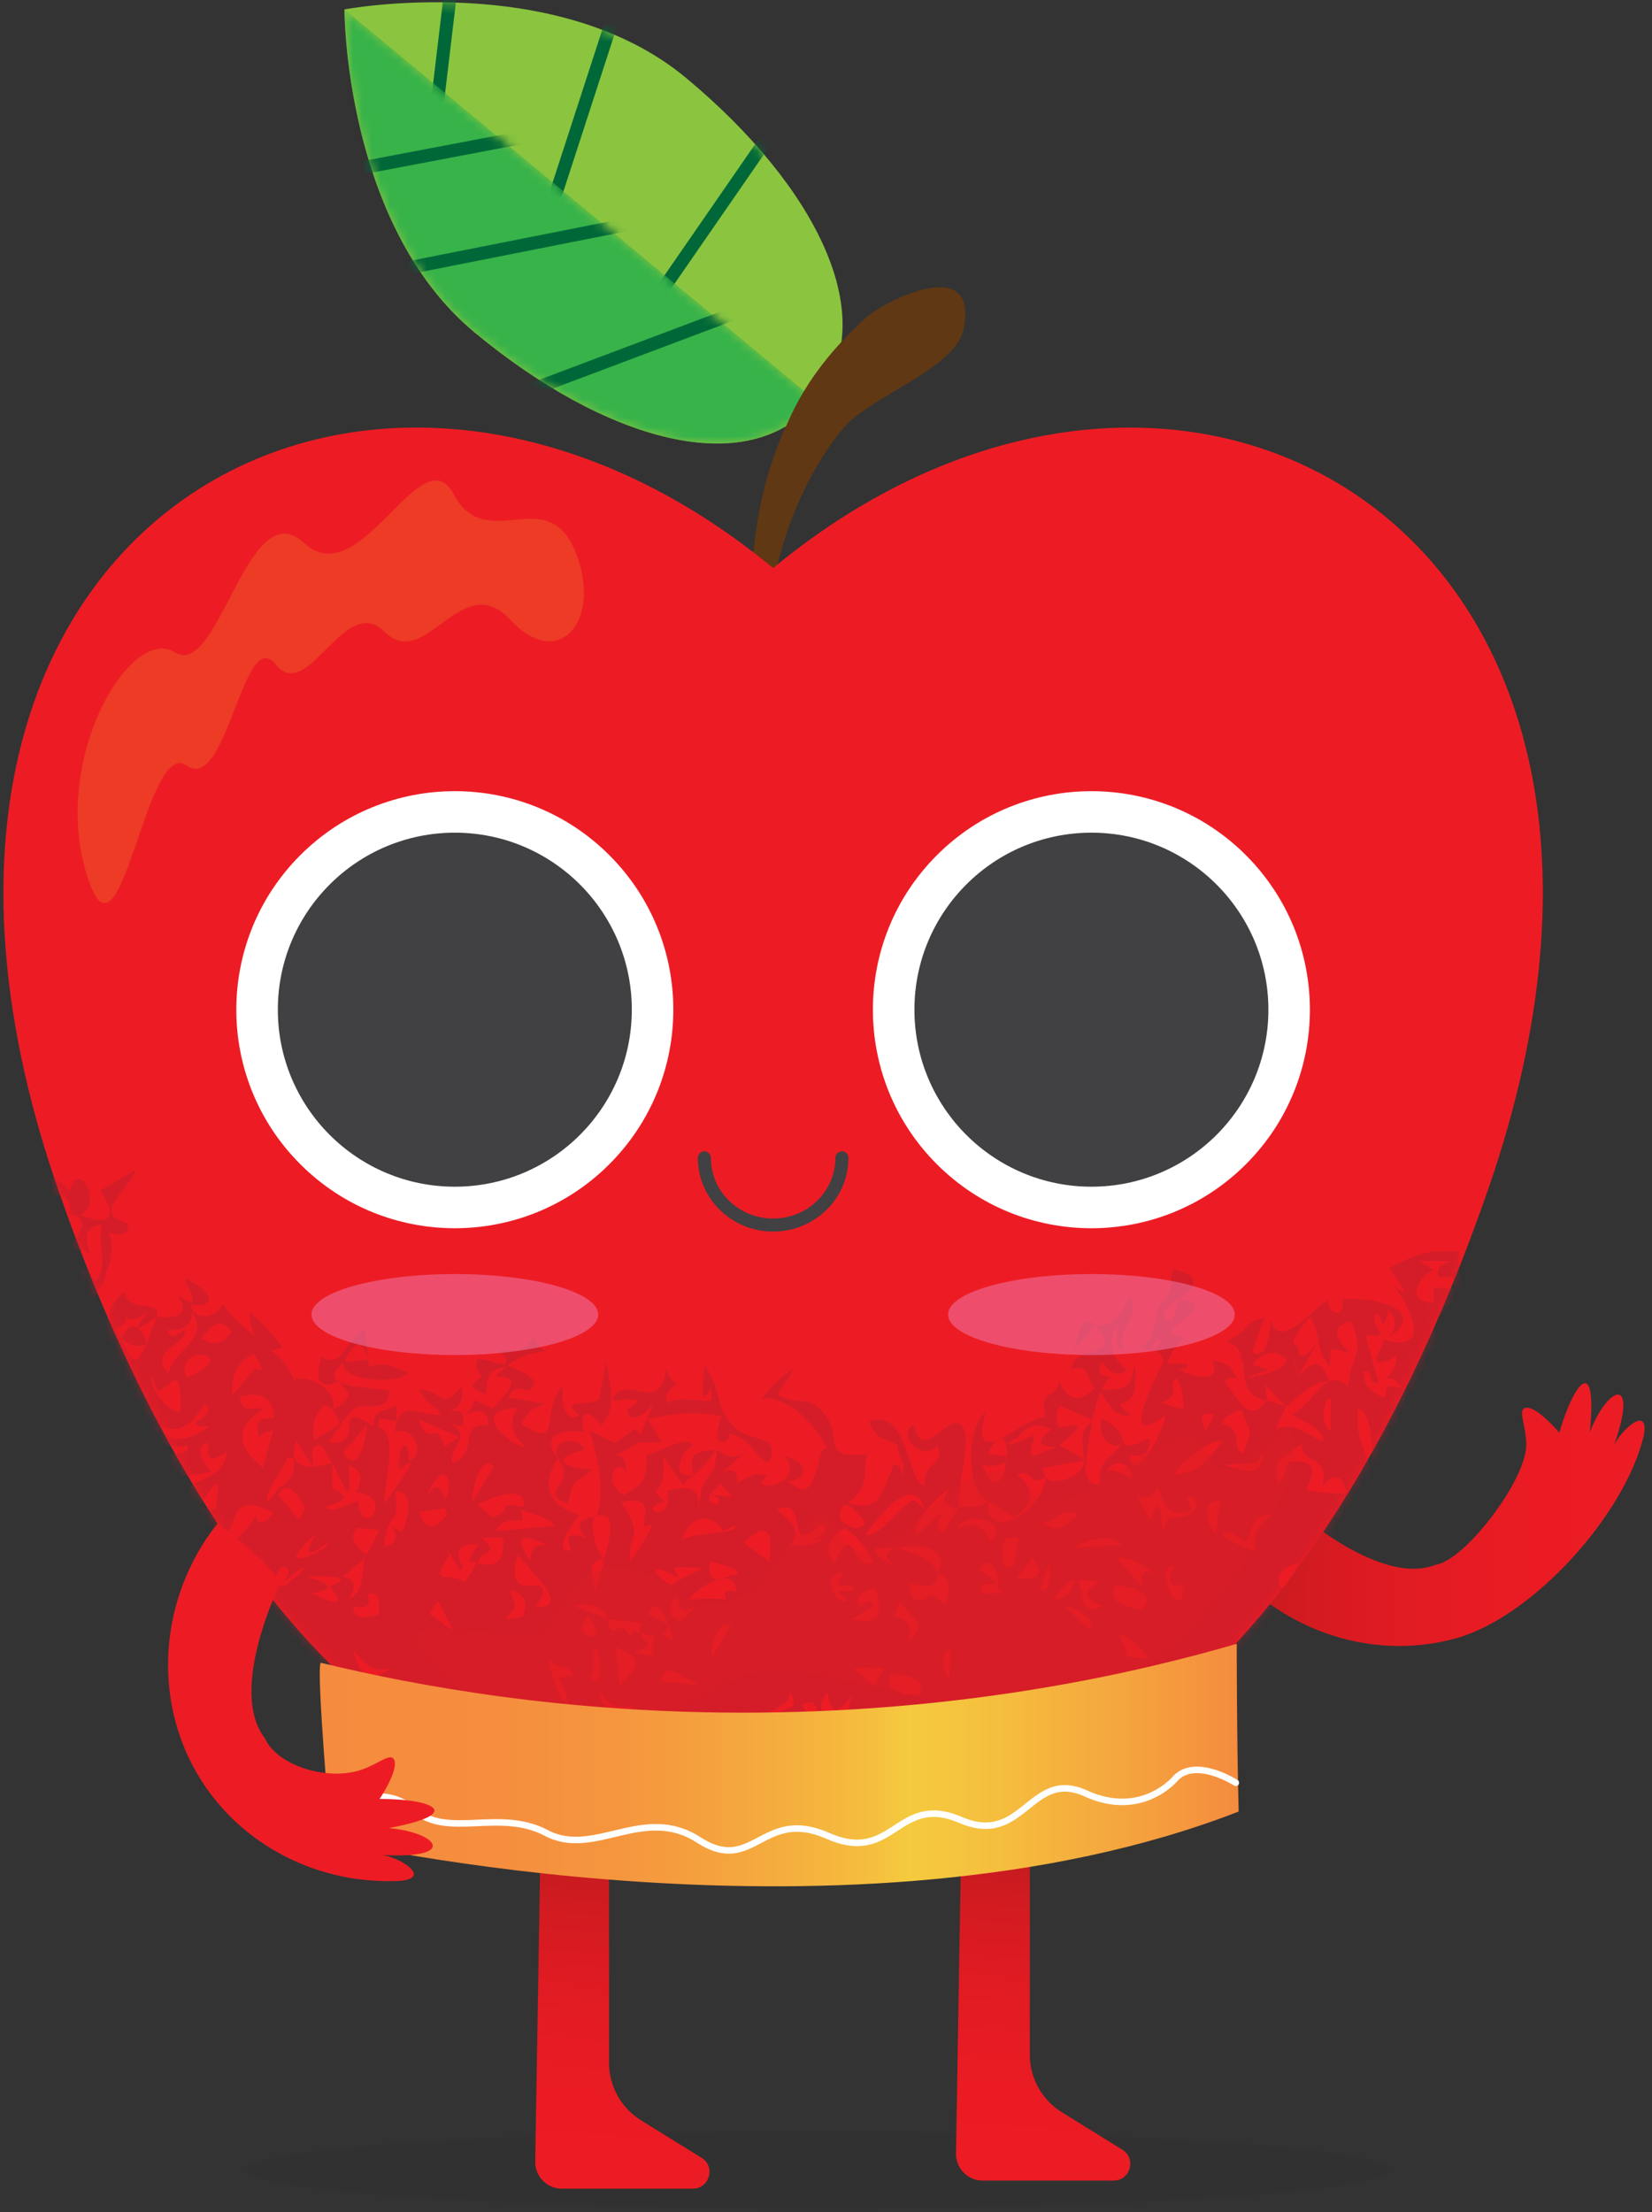 <svg width="180" height="241" viewBox="0 0 180 241" fill="none" xmlns="http://www.w3.org/2000/svg">
<rect x="0" y="0" width="180" height="241" fill="#333333" stroke="none"/>
<g style="mix-blend-mode:multiply" opacity="0.05">
<path d="M89.112 240.62C123.473 240.62 151.328 238.725 151.328 236.387C151.328 234.049 123.473 232.154 89.112 232.154C54.751 232.154 26.896 234.049 26.896 236.387C26.896 238.725 54.751 240.62 89.112 240.62Z" fill="black"/>
</g>
<path d="M132.533 168.908C138.561 177.348 149.087 181.154 158.675 178.476C167.012 176.147 177.089 165.01 179.12 156.341C179.704 152.909 176.449 155.964 175.829 157.558C178.592 149.756 175.265 150.871 173.227 156.003C174.047 147.754 171.626 150.182 169.9 156.079C168.361 154.3 166.75 153.017 166.051 153.444C165.464 153.801 166.291 155.432 166.297 157.401C166.31 161.263 159.557 170.07 156.414 170.473C150.183 172.944 140.539 164.013 140.539 164.013C140.539 164.013 136.159 165.863 132.53 168.912L132.533 168.908Z" fill="url(#paint0_linear_114_3556)"/>
<path d="M37.528 1.023C37.528 1.023 60.539 -3.308 74.724 8.465C88.905 20.238 96.285 34.741 88.889 43.65C81.493 52.558 65.878 47.978 51.696 36.205C37.511 24.432 37.528 1.02 37.528 1.02V1.023Z" fill="#8BC53F"/>
<mask id="mask0_114_3556" style="mask-type:luminance" maskUnits="userSpaceOnUse" x="37" y="0" width="55" height="49">
<path d="M37.528 1.023C37.528 1.023 60.539 -3.308 74.724 8.465C88.905 20.238 96.285 34.741 88.889 43.65C81.493 52.558 65.878 47.978 51.696 36.205C37.511 24.432 37.528 1.02 37.528 1.02V1.023Z" fill="white"/>
</mask>
<g mask="url(#mask0_114_3556)">
<path d="M47.745 10.453L49.494 -4.24" stroke="#006838" stroke-width="1.42" stroke-linecap="round" stroke-linejoin="round"/>
<path d="M60.647 20.845L67.374 0.15" stroke="#006838" stroke-width="1.42" stroke-linecap="round" stroke-linejoin="round"/>
<path d="M71.433 32.645L84.088 14.342" stroke="#006838" stroke-width="1.42" stroke-linecap="round" stroke-linejoin="round"/>
</g>
<mask id="mask1_114_3556" style="mask-type:luminance" maskUnits="userSpaceOnUse" x="37" y="1" width="52" height="48">
<path d="M88.889 43.653C81.493 52.562 65.878 47.981 51.696 36.208C37.511 24.435 37.528 1.023 37.528 1.023L88.889 43.653Z" fill="white"/>
</mask>
<g mask="url(#mask1_114_3556)">
<path d="M88.889 43.653C81.493 52.562 65.878 47.981 51.696 36.208C37.511 24.435 37.528 1.023 37.528 1.023L88.889 43.653Z" fill="#37B34A"/>
<path d="M79.544 34.312L53.3 44.188" stroke="#006838" stroke-width="1.42" stroke-linecap="round" stroke-linejoin="round"/>
<path d="M68.421 24.445L40.392 29.99" stroke="#006838" stroke-width="1.42" stroke-linecap="round" stroke-linejoin="round"/>
<path d="M56.985 14.959L28.425 20.379" stroke="#006838" stroke-width="1.42" stroke-linecap="round" stroke-linejoin="round"/>
</g>
<path d="M82.94 77.148C81.05 67.055 81.345 55.308 85.88 45.924C87.849 41.422 90.881 37.753 94.48 34.489C97.099 32.415 106.69 27.805 104.977 35.899C104.052 40.27 94.536 43.223 91.678 46.905C85.063 55.092 82.796 66.855 82.937 77.145L82.94 77.148Z" fill="#603813"/>
<path d="M84.236 61.884C39.414 24.855 -18.401 57.986 6.284 129.445C16.623 159.37 30.378 178.129 43.545 187.871C59.256 199.493 70.12 193.744 81.342 187.871C82.625 187.198 85.851 187.198 87.134 187.871C98.359 193.744 109.22 199.493 124.93 187.871C138.098 178.129 151.853 159.373 162.192 129.445C186.88 57.989 129.061 24.858 84.24 61.884H84.236Z" fill="#ED1C24"/>
<mask id="mask2_114_3556" style="mask-type:luminance" maskUnits="userSpaceOnUse" x="0" y="46" width="169" height="149">
<path d="M84.236 61.884C39.414 24.855 -18.401 57.986 6.284 129.445C16.623 159.37 30.378 178.129 43.545 187.871C59.256 199.493 70.12 193.744 81.342 187.871C82.625 187.198 85.851 187.198 87.134 187.871C98.359 193.744 109.22 199.493 124.93 187.871C138.098 178.129 151.853 159.373 162.192 129.445C186.88 57.989 129.061 24.858 84.24 61.884H84.236Z" fill="white"/>
</mask>
<g mask="url(#mask2_114_3556)">
<g style="mix-blend-mode:multiply" opacity="0.5">
<path d="M158.491 151.229C158.872 150.071 159.252 148.909 159.633 147.751C157.9 148.765 157.352 147.574 156.417 146.382C157.644 146.684 158.872 146.989 160.099 147.291V138.36C159.931 138.274 159.771 138.196 159.574 138.087C161.008 144.42 158.271 139.249 159.045 136.375C155.456 136.099 154.432 136.591 151.367 138.13C151.39 138.288 154.675 142.504 151.768 139.958C152.742 141.067 156.926 147.754 150.731 145.923C150.836 146.789 149.3 148.102 150.314 148.459C150.983 148.358 151.594 148.112 152.148 147.718C152.158 148.725 151.778 149.532 151.006 150.149C151.804 150.133 152.355 150.471 152.657 151.157C152.148 151.111 151.64 151.068 151.131 151.025C151.062 151.436 150.993 151.846 150.924 152.256C149.34 151.754 148.559 150.812 148.585 149.427C149.773 149.181 148.874 150.989 150.209 150.638C149.733 148.899 149.258 147.157 148.782 145.418C152.437 146.008 148.614 144.296 150.127 143.065C150.826 144.853 150.862 144.417 151.315 142.671C152.224 143.774 152.184 144.821 151.193 145.808C156.22 142.474 148.87 141.169 146.242 141.552C146.55 143.574 144.864 143.459 144.654 141.621C142.15 143.387 139.47 147.16 138.275 143.528C138.534 144.492 138.262 148.335 136.408 147.324C136.871 146.061 137.333 144.801 137.799 143.538C134.994 144.243 136.946 144.414 133.563 146.212C134.774 146.491 135.174 147.232 135.352 148.115C132.356 144.942 133.475 146.212 135.388 148.286C135.67 149.952 135.315 152.056 137.99 152.617C136.139 155.035 135.181 152.84 133.475 150.55C133.954 149.815 134.597 149.926 135.404 150.881C133.872 149.237 134.653 148.63 132.077 148.187C133.311 151.002 129.308 149.844 128.412 149.109C129.173 149.214 129.481 149.03 129.34 148.561H127.168C127.572 147.478 128.179 146.543 128.993 145.749C128.353 145.526 127.913 145.47 127.575 145.513C127.69 145.172 127.762 144.637 127.762 143.803C127.454 144.135 127.109 143.899 126.728 143.095C130.312 138.898 126.955 144.04 127.988 144.709C127.634 144.479 132.746 141.877 128.471 141.526C130.758 139.948 130.564 138.865 127.887 138.278C127.224 139.223 128.202 140.325 126.423 142.1C125.265 144.578 126.4 145.332 124.166 146.845C124.517 146.934 125.065 146.983 125.567 147.111C125.669 145.815 126.158 145.969 126.65 146.048C126.371 146.366 126.095 146.763 125.6 147.117C126.285 147.301 126.87 147.639 126.683 148.473C126.6 148.834 121.295 158.484 126.919 154.228C127.263 154.674 123.69 162.408 123.086 158.539C124.668 158.825 125.386 158.188 125.245 156.627C123.306 157.703 122.355 157.765 122.394 156.81C122.41 156.84 122.414 156.807 122.394 156.712C122.368 156.791 122.338 156.859 122.312 156.935C122.361 156.062 120.707 154.602 119.966 154.586C119.736 156.259 120.271 157.243 121.577 157.539C121.862 157.493 122.046 157.398 122.161 157.273C121.321 158.894 119.605 158.746 119.851 161.594C118.978 161.916 118.456 161.417 118.286 160.095C118.289 160.095 118.473 157.483 119.004 154.881C117.321 155.934 118.082 157.509 118.118 159.117C118.099 158.838 115.887 157.699 115.398 157.463C119.871 153.903 115.671 155.819 115.392 155.409C114.968 154.671 115.011 153.919 115.52 153.152C116.694 153.673 117.866 154.192 119.04 154.714C119.27 153.618 119.565 152.538 119.933 151.665C120.803 152.909 121.331 154.507 123.254 154.162C120.684 152.233 123.119 153.637 123.628 151.442C123.772 150.812 123.815 147.219 123.382 149.765C123.07 151.603 121.551 151.245 120.025 151.449C120.32 150.799 120.661 150.281 121.055 149.995C119.851 149.998 119.529 149.48 120.09 148.437C121.091 149.782 121.99 150.028 122.784 149.178C120.78 147.715 120.839 145.848 121.715 144.355C122.053 143.774 120.993 146.894 122.538 147.196C121.311 144.752 124.428 143.718 123.155 141.333C121.931 143.196 121.702 144.506 119.339 144.342C117.708 142.967 117.593 145.487 116.95 147.039C117.443 146.825 119.191 144.364 119.329 144.351C122.666 148.253 117.134 146.205 116.685 149.172C118.722 148.601 118.299 150.048 119.293 151.235C117.597 152.869 116.301 152.6 115.408 150.432C115.001 152.663 113.118 151.193 113.935 154.382C112.777 154.317 110.729 155.842 109.161 156.627C109.561 156.748 109.722 157.65 109.682 158.658C108.997 158.562 108.314 158.467 107.628 158.372C108.002 157.617 108.317 157.152 108.583 156.886C107.254 157.401 106.5 157.004 107.428 153.785C105.118 155.494 105.351 162.743 107.632 163.543C106.641 164.442 105.807 163.95 104.465 164.226C104.235 162.1 105.814 157.375 105.007 155.645C103.756 152.965 100.534 159.904 99.553 155.189C97.535 156.508 100.643 159.34 102.122 157.506C103.08 159.655 100.498 159.114 100.748 161.87C98.677 161.279 99.081 153.289 94.661 154.861C95.75 157.247 96.416 156.548 97.745 157.434C97.863 159.337 98.861 158.904 98.218 160.935C98.329 160.042 98.05 159.576 97.374 159.53C96.134 162.651 95.819 164.83 92.43 163.711C95.225 161.778 93.821 159.261 94.589 158.421C88.719 158.93 92.531 156.646 89.326 153.454C87.839 151.974 87.258 153.283 84.706 151.905C85.674 150.333 85.742 150.687 86.415 149.135C85.063 150.018 83.915 151.114 82.973 152.423C85.257 151.751 89.073 155.17 90.129 157.883C88.751 156.859 89.526 165.115 85.739 161.161C86.976 161.899 89.155 159.55 85.486 158.638C88.079 162.044 80.965 162.68 83.603 160.807C82.428 160.164 81.372 161.02 80.289 161.584C80.778 158.188 76.046 162.7 81.142 158.284C80.046 158.914 79.045 158.789 78.14 157.909C77.513 161.722 78.481 158.392 76.43 162.152C76.443 162.129 76.027 165.04 76.004 164.623C76.479 162.379 75.374 161.65 72.686 162.438C73.523 166.152 68.949 164.439 72.489 163.576C70.173 161.66 72.739 163.481 72.26 158.697C72.975 159.717 73.7 160.735 74.429 161.745C75.99 160.252 76.706 160.003 77.979 157.936C75.813 158.165 74.934 158.228 75.57 160.62C73.29 161.384 73.822 158.49 75.472 157.476C74.694 156.147 71.443 158.523 70.445 158.431C70.445 161.348 70.248 161.493 67.951 162.894C65.602 161.627 67.164 158.395 68.257 160.508C68.165 158.996 67.928 158.454 66.895 158.576C67.85 158.215 69.113 157.614 69.602 156.978C69.582 157.05 69.559 157.115 69.54 157.194C70.399 157.168 71.259 157.145 72.119 157.122C71.61 156.279 71.101 155.439 70.593 154.595C73.667 153.936 75.564 153.795 78.596 154.254C77.175 158.412 79.826 157.063 79.423 156.167C81.779 156.732 82.205 158.69 83.695 159.393C85.46 156.216 81.552 157.125 79.971 155.422C77.638 152.906 78.917 151.934 76.784 148.712C75.918 155.934 77.752 149.172 77.523 152.466C77.49 152.919 73.7 151.97 72.781 152.856C72.194 152.249 72.883 151.409 73.838 150.635C73.287 150.55 72.86 150.021 72.578 148.998C71.928 154.586 68.207 149.194 66.698 152.561C68.965 152.44 70.635 152.203 68.289 153.604C68.644 154.91 69.602 154.71 71.167 153.007C70.544 154.549 70.176 155.196 69.786 156.384C69.743 156.134 69.549 155.888 69.09 155.662C69.146 155.688 67.252 157.079 66.99 157.152C66.734 157.224 65.08 156.141 64.26 155.888C65.156 158.982 65.969 162.552 64.995 165.177C67.669 164.318 66.025 168.971 65.812 169.82C64.9 169.171 64.257 165.942 64.795 165.25C62.971 165.437 62.662 166.214 63.876 167.586C62.045 166.844 61.501 167.294 62.249 168.934C59.807 169.217 63 165.191 63.135 165.049C59.643 163.973 58.958 161.637 60.788 158.897C61.484 159.691 61.605 160.571 61.139 161.539C60.109 162.598 60.355 163.36 61.881 163.822C62.761 160.63 62.091 162.214 64.595 160.055C63.561 160.216 58.518 159.307 63.646 157.955C63.213 156.384 59.906 156.718 60.752 158.845C58.557 156.072 61.986 155.645 63.663 156.082C62.99 153.582 64.191 153.542 65.53 155.284C67.348 153.109 66.445 150.934 66.048 148.286C65.996 148.591 65.189 152.532 65.359 152.404C64.079 153.355 60.775 152.164 63.098 154.241C61.064 155.025 61.287 151.826 61.287 150.983C58.728 153.88 61.435 158.044 56.792 155.117C58.094 153.224 57.251 153.972 59.391 152.899C58.065 152.686 56.739 152.476 55.414 152.262C56.26 150.015 57.779 152.725 58.268 150.491C57.396 149.664 56.411 149.103 55.312 148.804C56.237 147.875 58.183 147.285 59.532 147.226C58.564 146.619 58.114 146.087 58.183 145.628C57.199 147.186 55.995 147.416 54.337 146.98C55.657 148.476 55.394 148.922 53.543 148.322C51.732 147.675 51.371 148.233 52.464 149.998C51.276 150.881 50.938 151.088 52.946 151.938C53.107 149.851 53.13 149.254 55.207 148.916C51.48 151.436 59.099 147.905 53.675 153.437C53.002 153.125 52.329 152.814 51.66 152.502C51.539 153.303 51.112 153.877 50.387 154.234C50.354 153.69 49.829 153.562 48.812 153.851C50.092 153.375 50.587 152.44 50.292 151.042C47.949 153.778 48.484 151.587 45.734 151.35C46.154 152.968 47.969 153.326 47.932 154.166C45.291 154.047 43.424 152.407 43.014 156.003C45.307 155.284 46.266 158.628 44.572 159.124C44.572 156.269 43.214 157.44 43.516 160.18C46.971 157.079 41.931 163.675 41.885 163.747C41.885 161.217 43.49 156.318 41.272 155.442V154.51C43.627 154.989 43.273 155.248 43.158 153.063C42.125 153.769 40.382 153.572 40.756 155.396C35.874 152.167 40.13 157.65 35.831 157.165C36.707 155.787 37.698 154.212 38.669 153.408C39.414 152.787 42.535 154.146 42.391 151.455C40.435 151.121 33.938 151.239 37.456 148.486C37.065 150.484 43.614 150.927 44.51 149.526C42.016 148.63 42.354 148.44 40.172 148.847C40.192 148.673 40.172 148.407 40.139 148.108C39.28 148.197 38.42 148.289 37.56 148.377C38.574 146.022 39.431 145.92 40.136 148.056C40.012 146.898 39.651 145.136 39.867 144.85C37.711 145.467 37.469 149.316 35.008 147.81C34.181 150.481 34.824 151.393 36.944 150.553C38.148 151.862 38.656 152.082 36.287 153.598C36.865 151.14 33.147 149.66 32.038 150.333C31.664 149.109 30.709 148.076 29.548 147.055C29.899 147.075 30.293 146.999 30.742 146.773C29.695 145.29 28.672 144.305 27.32 142.99C27.119 142.799 27.172 144.309 27.743 145.546C26.486 144.512 25.203 143.413 24.252 142.081C23.596 143.669 21.095 143.925 20.8 142.156C24.609 142.484 22.145 140.04 20.084 139.252C20.613 140.617 22.168 143.131 19.346 141.06C20.55 142.94 19.802 143.738 17.105 143.449C17.466 141.316 14.329 143.301 13.565 140.817C12.879 140.906 11.491 143.259 11.655 144.223C8.085 141.533 11.268 141.654 11.635 138.265C11.675 138.668 12.429 136.161 11.904 137.28C12.288 136.299 12.269 135.302 11.849 134.284C13.394 134.744 14.096 134.403 13.949 133.261C9.86 132.162 13.827 130.062 14.844 127.407C13.542 128.175 12.239 128.946 10.94 129.714C12.817 132.69 12.091 133.576 8.771 132.372C11.255 131.233 8.59 125.97 7.583 129.776C5.565 127.2 3.941 128.765 1.755 128.729V132.923C1.778 132.906 1.795 132.897 1.818 132.877C1.985 132.565 2.156 132.253 2.412 131.778C1.142 134.12 2.34 134.859 4.705 134.422C4.945 133.202 2.067 132.388 5.43 130.442C6.671 129.727 8.128 130.918 7.445 132.221C11.018 132.778 6.93 136.004 7.619 136.138C8.958 136.404 8.295 135.794 9.867 136.624C9.227 135.121 9.188 133.369 11.114 133.533C10.566 135.856 11.881 137.795 10.418 139.548C9.138 137.211 6.261 138.16 9.404 139.849C4.965 141.228 7.389 139.863 6.346 137.231C6.658 137.681 7.104 137.91 7.704 137.897C8.082 136.686 7.35 136.096 5.509 136.122C5.178 138.534 5.598 139.449 4.472 141.585C5.545 137.392 1.313 139.177 2.205 134.993C2.041 135.439 1.893 135.732 1.752 135.948V144.952C1.998 144.781 2.248 144.611 2.494 144.443C2.661 145.936 3.8 144.807 4.61 144.889C3.826 145.933 2.871 146.415 1.752 146.359V152.699C2.116 152.961 2.668 153.119 3.416 153.165C3.219 153.503 2.53 153.388 1.752 153.129V170.552C2.661 170.529 3.262 171.012 3.527 172.048C2.681 171.363 2.09 171.244 1.752 171.681V182.699C3.567 183.638 5.335 184.419 7.662 185.026C7.59 185.465 6.815 185.213 6.448 185.255C8.18 186.095 9.909 186.935 11.639 187.779C11.524 186.85 11.803 186.417 12.475 186.479C11.911 190.167 22.49 192.674 24.268 191.523C24.006 194.735 45.248 199.01 48.664 199.555C52.211 200.123 53.327 200.037 57.051 200.969C59.243 201.517 68.437 200.244 63.299 201.859C65.756 202.026 69.356 203.457 69.556 200.622C71.351 203.476 73.835 202.292 76.538 202.305C78.064 202.315 87.032 202.899 81.611 201.57C83.911 200.018 84.82 203.883 86.031 201.317C87.097 203.706 92.866 202.804 93.473 200.523C93.194 204.064 103.061 200.815 105.509 200.585C107.307 200.418 114.804 200.297 113.794 198.607C115.411 199.447 121.534 198.249 121.688 197.508C119.408 197.321 118.893 196.517 120.14 195.096C122.574 196.851 122.115 197.593 125.367 197.025C127.959 196.572 129.823 196.379 128.159 193.629C129.147 192.812 129.833 193.478 130.22 195.624C132.29 194.994 134.348 194.331 136.398 193.636C140.237 192.267 143.971 189.852 147.997 189.406C147.24 188.451 145.277 187.969 146.432 186.401C147.053 187.395 147.673 188.392 148.293 189.387C149.241 188.481 152.913 187.198 151.705 186.259C152.198 185.879 159.16 185.918 153.569 184.058C155.974 183.224 156.68 182.903 156.089 185.587C157.68 184.625 159.416 184.064 160.082 182.67V173.597C159.968 173.738 159.813 173.889 159.59 174.047C159.042 173.082 157.897 171.671 157.444 173.574V171.454C157.831 171.556 159.472 171.92 160.086 172.57V149.418C159.6 150.356 158.983 151.35 158.478 151.245L158.491 151.229ZM41.324 166.71C40.871 167.592 40.415 168.475 39.962 169.354C38.417 168.278 38.076 167.3 38.945 166.424C39.28 166.562 41.249 166.657 41.324 166.71ZM40.064 173.699C41.091 173.308 41.491 174.034 41.262 175.868C39.414 176.458 38.489 176.183 38.486 175.044C39.969 175.303 40.494 174.854 40.064 173.699ZM39.969 155.258C39.969 156.059 39.211 161.043 37.403 158.27C38.259 157.266 39.116 156.262 39.969 155.258ZM36.222 159.455C38.108 163.235 38.246 163.757 37.994 159.616C39.441 160.21 39.677 161.197 38.712 162.575C43.221 162.923 39.46 168.039 39.004 163.527C37.951 163.803 36.123 164.961 35.47 164.154C37.836 163.557 38.089 162.9 36.222 162.192C36.143 161.296 36.222 160.354 36.222 159.455ZM34.384 167.14C33.032 169.45 33.469 169.765 35.697 168.081C36.153 168.757 28.839 172.009 34.384 167.14ZM30.293 162.979C30.985 161.522 31.953 161.922 33.206 164.19C33.095 164.662 32.908 165.099 32.635 165.506C32.071 165.269 31.113 163.55 30.293 162.979ZM35.342 153.122C36.061 152.988 37.255 154.979 36.865 155.311C35.995 155.826 35.123 156.341 34.253 156.859C33.922 155.291 34.282 154.044 35.342 153.122ZM34.988 157.467C35.382 158.097 35.776 158.73 36.169 159.36C35.697 159.54 34.886 159.74 34.102 159.757C34.184 158.937 33.561 157.371 34.985 157.467H34.988ZM32.291 156.974C32.872 157.903 33.449 158.832 34.03 159.76C32.684 159.767 31.464 159.196 32.291 156.974ZM31.32 158.756C31.536 158.818 31.749 158.884 31.966 158.946C32.182 160.292 31.703 161.322 30.522 162.031C30.076 162.546 29.63 163.061 29.183 163.576C28.609 162.844 31.057 159.806 31.32 158.756ZM28.209 156.646C28.616 156.147 29.124 155.885 29.741 155.859C29.37 157.204 28.996 158.553 28.626 159.898C25.607 157.345 25.613 155.419 28.836 153.427C27.084 153.221 26.614 154.126 26.089 152.171C28.534 151.531 29.781 152.308 29.83 154.504C28.012 154.444 27.792 154.901 28.209 156.643V156.646ZM27.612 147.478C28.675 149.014 28.747 149.536 27.828 149.044C27.008 150.005 26.184 150.97 25.364 151.931C25.115 149.861 25.863 148.377 27.612 147.478ZM25.23 145.083C24.347 146.392 23.287 146.701 21.892 145.782C22.933 144.804 23.763 143.15 25.23 145.083ZM23.612 164.416C22.959 164.357 22.306 164.298 21.653 164.239C25.033 158.746 23.172 163.793 23.612 164.416ZM20.196 162.149C19.914 161.84 19.632 161.529 19.353 161.22C18.28 162.067 18.66 162.736 20.495 163.228C16.439 164.639 19.835 156.968 16.984 163.524C16.784 162.68 16.915 161.292 16.984 160.426C19.028 160.912 21.056 160.869 23.07 160.298C22.23 159.816 21.033 157.362 22.719 157.194C22.385 159.055 23.044 159.383 24.695 158.175C24.422 160.849 21.991 160.994 20.196 162.149ZM10.421 156.594C10.759 157.621 16.091 159.501 14.05 156.417C15.32 156.226 15.96 156.617 15.97 157.588C14.602 158.139 9.919 159.987 10.421 156.597V156.594ZM12.702 165.351C12.183 165.962 10.608 167.881 9.982 165.351C10.887 165.351 11.796 165.338 12.702 165.351ZM16.081 165.463C16.242 164.147 15.671 163.675 14.362 164.045C14.867 161.555 16.616 165.463 16.744 165.739C15.743 165.955 14.743 166.172 13.739 166.385C13.342 165.168 14.119 164.859 16.078 165.463H16.081ZM16.623 159.458C15.727 158.969 16.964 156.856 17.23 156.105C17.702 157.942 19.035 157.552 20.445 157.542C20.685 159.101 16.961 157.591 16.619 159.458H16.623ZM22.309 152.974C24.061 154.366 18.9 155.216 22.762 155.432C21.578 156.341 18.441 157.913 17.604 155.403C20.006 156.364 21.128 154.661 22.309 152.974ZM20.35 150.084C18.7 146.238 26.837 147.37 20.35 150.084V150.084ZM20.068 144.84C19.035 145.775 18.427 145.789 18.241 144.873C19.927 145.027 20.833 144.417 20.964 143.039C22.906 145.877 18.953 147.019 18.362 149.549C15.789 147.232 20.997 146.166 20.068 144.844V144.84ZM17.335 151.573C17.696 151.317 18.06 151.058 18.421 150.802C20.088 148.883 19.602 153.995 19.651 153.821C18.053 153.795 16.121 150.943 16.626 149.756C16.656 150.448 16.892 151.055 17.335 151.573ZM13.591 143.242C14.05 143.99 14.874 143.879 16.065 142.904C14.398 145.231 14.687 145.067 17.053 143.521C16.639 144.673 16.301 145.575 16.009 146.274C15.117 144.049 14.182 143.889 13.2 145.815C14.159 146.652 15.074 146.845 15.944 146.435C14.671 149.418 14.332 148.122 12.646 144.788C13.663 144.279 13.978 143.764 13.588 143.246L13.591 143.242ZM14.116 152.525C14.483 154.618 12.413 154.595 11.317 153.696C12.249 153.306 13.181 152.915 14.116 152.525ZM10.503 144.013C10.825 146.182 13.289 146.468 9.857 147.692C9.886 147.042 9.585 144.076 10.503 144.013ZM10.674 153.696C11.744 154.248 9.368 155.593 8.764 156.003C9.253 155.15 9.745 154.294 10.234 153.44C7.209 154.927 8.876 152.469 9.352 150.251C10.342 150.392 9.161 152.915 10.674 153.696ZM6.943 158.71C5.155 161.342 9.319 159.967 8.672 161.804C7.737 161.604 6.799 161.404 5.864 161.207C5.421 159.593 5.782 158.759 6.946 158.713L6.943 158.71ZM4.259 154.805C3.166 152.19 3.747 151.478 5.995 152.669C5.959 152.315 4.331 154.628 4.259 154.805ZM8.574 147.157C7.117 146.858 9.342 146.451 7.485 146.192C7.852 144.361 7.921 144.387 6.116 143.902C6.077 142.599 7.068 142.383 9.086 143.249C8.915 144.552 8.745 145.854 8.574 147.16V147.157ZM8.036 142.146C7.196 142.278 6.359 142.409 5.519 142.543C5.723 140.43 6.563 140.299 8.036 142.146ZM1.943 141.772C2.267 141.28 2.589 140.788 2.914 140.296C3.583 141.392 4.341 142.34 4.469 143.055C3.626 142.629 2.786 142.199 1.943 141.772ZM2.55 144.397C2.356 143.301 3.006 142.885 4.479 143.134C4.551 143.764 4.092 144.207 2.55 144.397ZM3.111 152.289C2.648 149.644 3.682 147.154 5.959 146.3C6.011 146.445 4.656 148.817 5.23 151.032C4.407 151.649 3.124 150.51 3.111 152.289ZM6.973 172.58C7.412 175.113 6.999 176.035 5.729 175.343C6.75 173.981 6.385 173.351 4.64 173.453C4.121 173.279 3.6 173.105 3.081 172.931C4.38 172.816 5.677 172.698 6.976 172.583L6.973 172.58ZM3.242 183.221C2.832 182.014 3.239 181.292 4.463 181.062C2.93 182.978 3.006 183.513 4.699 182.667C4.453 183.792 3.967 183.976 3.242 183.221ZM4.492 181.003C3.915 180.484 3.34 179.966 2.763 179.448C5.037 179.113 5.611 179.631 4.492 181.003ZM5.076 178.411C4.997 177.006 8.61 176.636 8.413 179.943C6.267 180.005 11.015 177.837 5.076 178.411ZM6.595 176.334C8.265 174.975 8.325 174.87 7.924 172.757C10.123 172.478 9.772 177.079 6.595 176.334ZM11.11 185.833C10.464 185.15 10.352 184.353 10.779 183.438H9.155C11.32 181.452 10.904 185.311 12.984 184.173C12.361 184.724 11.734 185.278 11.11 185.833ZM12.013 183.27C11.95 179.661 12.915 181.954 13.447 178.831C15.668 179.29 12.377 182.808 12.013 183.27ZM11.74 169.309C10.123 169.771 9.539 169.637 7.901 169.886C8.669 169.64 13.863 167.346 14.234 168.551C13.404 168.803 12.57 169.056 11.74 169.309ZM17.148 169.489C17.975 170.034 18.802 170.578 19.628 171.123C17.125 172.426 16.298 171.881 17.148 169.489ZM17.112 177.774C16.951 176.964 16.971 173.794 18.874 174.486C17.332 177.512 20.623 174.88 17.112 177.774ZM18.175 173.066C18.798 171.32 21.883 173.003 22.214 174.05C20.869 173.722 19.52 173.394 18.175 173.066ZM23.615 174.372C22.207 173.341 22.956 171.605 22.772 169.991C22.591 168.413 22.221 170.637 21.443 169.847C21.876 169.482 22.309 169.122 22.742 168.757C23.32 169.804 24.819 173.669 23.615 174.372ZM24.206 169.217C23.91 168.688 23.615 168.16 23.323 167.632C26.795 167.569 23.884 161.863 29.827 164.839C28.652 166.188 27.996 166.198 27.845 164.902C27.697 166.037 25.128 168.416 24.206 169.217ZM30.555 180.462C30.184 180.514 26.155 177.732 26.345 176.534C28.547 177.646 29.581 178.224 30.555 180.462ZM25.512 168.934C26.578 169.266 27.641 169.597 28.708 169.929V171.507C28.882 169.131 25.643 170.887 25.512 168.934ZM24.639 170.949C25.764 171.34 26.89 171.733 28.015 172.124C27.687 172.79 26.772 172.429 26.148 171.976C25.781 172.377 25.892 172.751 26.486 173.092C25.439 173.938 24.823 173.226 24.639 170.949ZM25.016 190.61C25.111 189.711 25.016 188.743 25.016 187.838C26.946 189.646 24.34 186.581 27.359 187.067C26.578 188.248 25.797 189.429 25.016 190.61ZM30.676 187.887C28.524 189.79 29.374 188.707 30.676 187.887V187.887ZM30.03 190.669C30.086 189.702 30.312 188.766 30.706 187.871C31.28 187.513 31.933 187.208 32.455 187.234C31.648 188.379 30.837 189.524 30.03 190.669ZM30.85 172.869C29.918 172.501 29.859 171.773 30.676 170.683C31.602 170.706 31.667 171.307 30.87 172.488C33.564 169.932 34.105 170.48 30.85 172.869ZM36.967 172.321C36.609 172.501 36.251 172.682 35.894 172.862C38.049 175.261 36.061 174.595 33.984 173.6C36.432 173.138 36.268 172.541 33.488 171.815C34.148 171.707 37.984 171.632 36.963 172.324L36.967 172.321ZM39.756 169.755C39.218 172.252 39.723 173.154 37.921 174.306C38.899 172.915 38.729 172.065 37.41 171.76C38.191 171.09 38.975 170.424 39.756 169.755ZM38.387 192.612C37.456 191.293 37.478 190.414 38.453 189.977C39.204 191.286 40.307 192.477 38.387 192.612ZM38.522 179.822C39.67 181.144 40.651 182.447 42.591 181.718C40.583 183.3 39.178 182.821 38.522 179.822ZM41.669 192.687C41.108 193.337 40.733 194.085 40.543 194.925C40.822 193.045 42.279 190.607 44.333 192.596C43.437 192.425 42.548 192.454 41.669 192.684V192.687ZM43.755 166.943C43.378 166.697 43.001 166.451 42.623 166.204C43.421 167.405 43.162 168.177 41.852 168.511C42.338 163.858 43.48 167.071 43.102 162.467C45.399 162.415 44.218 166.185 43.755 166.939V166.943ZM143.653 146.018C143.286 146.569 141.957 148.443 141.465 147.331C141.691 146.993 141.33 146.547 140.917 146.241C141.097 145.447 141.635 144.702 142.78 143.472C143.381 144.686 143.555 145.424 143.653 146.022V146.018ZM141.438 150.057C141.199 149.053 141.015 148.318 140.913 147.698C141.195 148.797 141.491 150.018 141.438 150.057ZM136.523 148.676C137.169 147.757 137.99 147.334 138.981 147.403C141.783 148.377 138.817 149.483 137.041 149.907C136.976 149.834 136.897 149.752 136.835 149.683C137.199 149.572 137.675 149.434 138.308 149.263C137.714 149.067 137.12 148.873 136.523 148.676ZM136.723 149.716C136.789 149.788 136.858 149.861 136.923 149.929C135.916 150.159 135.375 150.143 136.723 149.716ZM136.877 159.379C137.13 158.973 137.379 158.562 137.632 158.156C137.54 161.092 135.699 160.315 133.468 159.593C134.603 159.524 135.742 159.452 136.877 159.383V159.379ZM135.312 153.621C136.257 156.774 136.546 154.881 135.519 158.274C134.098 158.182 135.65 155.652 133.078 155.042C133.586 154.274 134.331 153.801 135.315 153.621H135.312ZM133.196 157.053C131.25 159.314 131.01 160.272 127.965 160.662C128.136 159.688 132.008 156.554 133.196 157.053ZM132.93 163.566C132.792 164.734 132.658 165.903 132.52 167.071C131.381 166.096 130.791 163.278 132.93 163.566ZM131.063 182.722C132.165 181.567 132.123 184.967 132.103 184.707C131.335 183.385 129.892 186.25 130.121 183.428C130.951 184.74 130.564 183.244 131.063 182.722ZM132.215 153.952C132.192 154.32 131.965 154.91 131.375 155.882C130.289 153.296 131.762 154.317 132.215 153.952ZM126.568 152.817C127.677 152.417 128.067 151.793 127.739 150.953C128.29 148.587 129.235 152.876 128.855 153.431C128.756 153.575 126.784 152.942 126.568 152.817ZM125.977 171.691C124.704 170.782 124.225 171.202 124.54 172.951C123.565 171.884 122.594 170.818 121.623 169.752C122.693 169.348 125.396 170.795 125.977 171.691ZM126.305 187.126C126.098 186.883 125.478 186.502 124.208 185.885C124.993 184.169 125.793 185.705 126.305 187.126ZM123.273 161.043C121.767 160.249 120.829 159.875 120.491 160.502C121.79 158.1 123.703 160.354 123.273 161.043ZM122.233 168.291C120.619 168.403 118.991 168.518 116.947 168.659C118.798 167.337 121.465 167.3 122.233 168.291ZM113.462 165.791C114.913 166.145 115.779 163.822 117.462 165.033C115.425 166.805 115.07 166.884 113.462 165.791ZM118.115 159.143C118.22 160.646 115.064 162.021 113.945 160.997C113.512 164.859 107.399 168.268 107.641 163.527C108.616 164.111 109.59 164.698 110.565 165.282C112.681 163.704 112.76 162.152 110.798 160.623C112.911 160.016 111.897 162.037 113.905 160.941C113.79 160.61 113.676 160.279 113.561 159.947C115.073 159.632 116.593 159.363 118.118 159.14L118.115 159.143ZM110.926 156.59C111.881 155.248 113.085 154.966 114.535 155.747C112.855 157.001 113.062 157.631 115.149 157.64C112.586 158.467 111.763 159.714 112.77 156.289C108.672 158.192 109.85 157.145 110.926 156.59ZM107.041 159.563C108.012 159.852 108.872 159.731 109.63 159.225C109.4 161.21 108.435 163.051 107.041 159.563ZM103.543 162.136C102.496 163.363 102.772 164.091 104.37 164.321C103.819 165.154 103.336 166.027 102.926 166.936C101.876 166.667 101.889 165.85 102.969 164.482C101.962 165.371 100.954 166.264 99.947 167.153C98.828 166.227 102.657 162.598 103.543 162.136ZM97.345 176.084C97.588 175.572 97.831 175.061 98.07 174.549C99.753 176.511 101.017 177.269 98.926 178.752C99.438 176.957 98.894 176.462 97.345 176.084ZM97.791 168.636C97.712 168.383 103.927 167.72 102.178 171.366C101.177 169.437 99.802 169.377 97.791 168.636ZM100.721 164.351C100.301 164.029 99.885 163.707 99.465 163.383C97.499 164.718 95.796 167.451 94.323 167.218C95.35 165.66 99.451 160.223 100.721 164.351ZM94.267 165.84C93.713 166.746 92.797 166.644 91.524 165.535C91.504 163.363 92.42 163.465 94.267 165.84ZM92.088 166.5C93.463 167.494 94.5 168.734 95.202 170.221C92.63 171.392 93.361 165.187 90.897 170.382C89.722 168.902 90.12 167.606 92.088 166.5ZM92.334 174.267C91.576 175.369 88.869 171.632 91.951 171.277C89.982 174.332 93.293 171.438 92.922 173.374H91.261C91.619 173.673 91.977 173.968 92.338 174.267H92.334ZM95.104 175.005C94.917 174.247 94.484 174.267 93.804 175.061C92.948 174.267 93.48 173.545 95.402 172.905C96.278 176.288 95.668 177.056 92.712 176.416C93.509 175.947 94.306 175.474 95.104 175.005ZM83.859 170.152C82.924 169.463 81.985 168.774 81.05 168.088C83.341 165.784 84.279 166.474 83.859 170.152ZM79.61 171.622C77.736 172.511 76.995 172.012 77.388 170.126C78.015 170.28 82.156 171.33 79.61 171.622ZM79.682 177.01C78.999 178.165 78.323 179.31 77.582 180.567C77.388 178.401 78.415 176.721 79.682 177.01ZM79.157 174.267C77.831 174.047 75.331 174.207 75.6 174.257C73.395 174.893 80.056 169.597 80.22 173.364C79.003 173.151 78.658 173.456 79.16 174.27L79.157 174.267ZM73.362 178.722C72.791 178.348 72.338 178.168 71.981 178.142C72.45 177.991 72.736 177.633 72.847 177.072C73.156 177.886 73.359 178.65 73.362 178.722ZM73.871 174.02C73.877 175.474 74.448 175.805 75.584 175.021C74.901 176.019 74.199 177.321 73.198 175.953C72.903 174.867 73.126 174.221 73.874 174.02H73.871ZM74.409 182.614C75.016 182.939 75.623 183.264 76.23 183.589C74.849 183.461 73.467 183.336 72.086 183.211C72.217 181.856 72.991 181.659 74.412 182.617L74.409 182.614ZM78.392 161.552C78.862 162.064 79.328 162.572 79.797 163.084C74.999 162.595 79.459 162.848 78.12 163.931C75.951 163.235 78.599 161.988 78.392 161.548V161.552ZM78.822 166.802C79.246 166.595 79.669 166.385 80.095 166.178C80.669 167.195 75.623 166.841 74.304 167.779C75.026 165.322 77.231 164.521 78.826 166.802H78.822ZM73.9 171.881C73.743 171.52 73.585 171.159 73.428 170.798C74.435 170.683 75.534 170.798 76.548 170.798C75.751 171.395 74.13 171.878 73.444 172.56C72.775 173.223 69.005 169.207 73.9 171.881ZM72.817 176.98C72.086 176.613 71.351 176.248 70.619 175.881C71.367 174.001 72.256 175.536 72.817 176.98ZM70.875 166.109C71.554 165.748 69.218 169.584 68.67 170.03C68.302 167.038 70.419 167.743 67.689 163.639C72.637 162.667 68.608 167.304 70.875 166.109ZM69.884 176.783C69.651 179.034 69.326 176.898 68.677 178.293C67.279 175.845 66.79 179.379 66.212 176.409C67.436 176.534 68.66 176.659 69.881 176.783H69.884ZM65.828 169.801C65.569 171.1 65.215 172.373 64.762 173.62C65.162 172.114 63.292 170.404 65.828 169.801ZM60.378 166.244C58.249 166.431 56.123 166.615 53.996 166.802C55.374 164.383 57.668 166.946 56.71 164.508C57.136 164.662 60.48 165.489 60.378 166.244ZM57.747 172.744C55.397 173.033 56.136 170.093 56.483 169.348C57.133 170.723 62.761 175.297 58.268 175.08C59.02 174.145 60.188 172.445 57.75 172.744H57.747ZM59.706 168.449C58.432 168.058 57.796 168.59 57.799 170.047C54.853 165.742 59.401 168.275 59.706 168.449ZM53.619 165.286C53.1 164.839 52.579 164.393 52.06 163.947C52.907 163.376 57.461 161.453 57.084 164.157C53.324 163.589 56.513 164.469 53.619 165.286ZM56.461 153.372C55.351 154.802 55.624 156.233 57.281 157.657C56.07 157.772 50.633 153.611 56.461 153.372ZM53.796 159.809C53.012 161.073 52.228 162.336 51.44 163.599C51.352 163.084 52.172 158.152 53.796 159.809ZM50.41 154.231C52.375 153.368 53.294 153.709 53.173 155.258C49.721 154.927 52.369 158.323 49.275 159.383C48.901 157.319 51.772 156.741 48.897 154.966C50.298 155.662 50.804 155.419 50.41 154.231ZM50.019 156.541C49.494 156.892 48.966 157.243 48.441 157.594C47.614 154.517 46.535 157.86 45.672 154.664C47.122 155.291 48.572 155.914 50.023 156.541H50.019ZM48.467 163.34C47.916 161.565 47.211 161.581 46.348 163.386C48.467 158.179 49.576 161.68 48.467 163.34ZM45.721 164.751C46.636 164.6 47.549 164.449 48.464 164.298C48.546 164.531 48.628 164.767 48.707 165C47.253 166.739 46.256 166.654 45.721 164.751ZM46.751 175.769C47.086 175.32 47.417 174.87 47.752 174.421C48.297 175.507 48.838 176.593 49.383 177.679C48.507 177.042 47.627 176.403 46.751 175.766V175.769ZM50.567 172.426C49.13 170.956 46.417 173.151 49.012 169.348C47.48 165.883 50.472 172.754 50.39 170.644C49.514 168.895 50.095 168.091 52.129 168.229C49.301 172.386 53.95 167.665 50.567 172.422V172.426ZM52.093 170.332C52.287 168.738 54.721 169.551 52.5 167.54H54.817C55.04 169.906 54.131 170.838 52.09 170.332H52.093ZM55.004 192.802C55.063 194.013 55.118 195.139 55.171 196.241C53.97 195.719 53.872 194.115 55.004 192.802ZM56.966 176.084C56.382 176.304 55.775 176.38 55.145 176.311C56.641 174.604 56.096 175.162 55.594 173.246C57.113 173.607 57.573 174.555 56.966 176.084ZM60.733 196.71C59.112 194.033 59.611 194.43 57.419 195.253V193.688C59.719 193.58 60.165 195.339 62.039 196.208C61.602 196.376 61.169 196.543 60.733 196.71ZM60.841 182.834C61.395 183.7 61.776 184.639 61.983 185.649C60.798 185.652 59.784 181.137 59.725 180.721C60.742 182.033 62.075 181.21 62.403 182.437C61.881 182.568 61.363 182.703 60.841 182.834ZM66.166 176.344C65.057 175.924 63.945 175.504 62.574 174.988C64.322 174.408 66.114 175.248 66.166 176.344ZM63.299 177.433C63.554 176.944 63.807 176.455 64.063 175.966C66.458 179.316 63.505 178.296 63.299 177.433ZM64.276 182.844C65.202 181.617 64.204 179.861 65.015 179.513C65.172 179.861 66.196 184.228 64.276 182.844ZM67.394 187.605C67.003 185.498 65.3 186.545 65.428 184.383C66.298 185.83 67.538 186.286 69.152 185.751C68.565 186.368 67.981 186.988 67.394 187.605ZM67.508 183.684C67.354 182.184 67.226 180.944 67.072 179.454C69.868 180.514 69.907 181.206 67.508 183.684ZM71.187 180.425C70.498 180.294 69.805 180.163 69.116 180.032C71.833 178.745 70.32 179.549 69.812 177.899C70.498 178.135 71.072 178.24 71.528 178.217C71.111 178.467 70.993 179.192 71.187 180.422V180.425ZM71.623 196.303C72.624 192.747 71.889 193.262 74.347 192.96C74.468 193.915 72.151 195.752 71.623 196.303ZM76.709 194.551C76.68 193.777 77.457 194.338 77.887 193.987C78.054 194.167 78.248 194.354 78.491 194.551H76.709ZM77.93 191.966C77.3 192.366 77.155 192.865 77.487 193.459C76.355 192.894 75.219 192.33 74.087 191.765C76.561 191.765 78.701 191.756 81.099 192.379C80.351 194.131 79.298 193.993 77.933 191.962L77.93 191.966ZM80.801 198.899C80.341 198.351 79.885 197.806 79.426 197.258C82.166 197.212 80.706 199.142 83.642 198.879C82.694 199.713 81.746 199.719 80.797 198.896L80.801 198.899ZM85.207 186.348C83.737 187.195 83.508 187.982 81.46 187.565C82.573 187.001 86.618 185.767 85.946 184.314C86.888 185.4 86.641 186.079 85.207 186.348ZM85.713 196.723C85.775 195.444 85.841 194.167 85.903 192.888C86.323 194.197 86.74 195.506 87.16 196.815C86.677 196.786 86.195 196.756 85.713 196.723ZM89.188 189.196C88.61 188.028 88.029 186.857 87.452 185.689C89.667 184.517 89.319 188.612 89.188 189.196ZM86.123 168.219C87.662 166.398 85.67 165.574 84.666 164.406C88.348 162.91 85.27 169.975 89.503 166.021C90.287 166.598 89.933 167.232 88.44 167.924C88.928 167.793 89.417 167.658 89.906 167.527C89.23 168.058 87.96 168.613 86.12 168.222L86.123 168.219ZM90.159 184.389C90.51 186.765 91.403 186.847 92.84 184.629C92.603 185.479 92.367 186.325 92.131 187.175C89.437 187.113 88.778 186.184 90.159 184.389ZM92.489 198.915C92.446 199.45 91.081 200.927 92.039 196.041C93.24 196.212 93.388 197.17 92.489 198.915ZM95.258 183.694C94.5 183.054 93.742 182.414 92.984 181.774C93.88 181.594 95.399 181.649 96.305 181.774C95.957 182.414 95.609 183.054 95.258 183.694ZM97.712 168.659C96.255 169.069 96.282 169.774 97.771 170.779C97.177 170.431 92.561 168.209 97.712 168.659ZM97.049 189.219C99.553 189.554 99.432 189.472 97.04 187.392C101.64 188.054 99.3 190.118 97.049 189.219ZM100.114 184.707C97.227 184.471 96.242 183.697 97.154 182.381C99.901 182.506 100.889 183.283 100.114 184.707ZM99.048 172.567C100.633 172.583 101.791 173.495 102.191 171.487C103.455 171.681 103.727 172.79 103.005 174.808C102.529 174.457 102.05 174.102 101.574 173.751C100.009 174.824 99.169 174.431 99.048 172.567ZM103.599 179.792C103.546 180.908 103.494 182.017 103.445 183.123C102.414 180.908 102.562 179.897 103.599 179.792ZM105.627 192.363C105.463 192.54 102.903 193.646 103.415 194.246C101.273 191.726 103.691 193.504 104.596 192.835C104.856 192.12 104.885 191.388 104.695 190.647C105.256 190.578 106.234 191.713 105.63 192.366L105.627 192.363ZM104.331 166.546C105.203 164.193 110.522 166.021 107.861 167.967C107.297 166.227 106.119 165.755 104.331 166.546ZM107.028 173.617C106.099 171.3 111.051 173.942 106.647 171.028C108.032 168.977 109.046 171.635 108.695 173.052C109.778 173.463 109.223 173.653 107.028 173.617ZM109.584 167.504H111.041C110.841 168.56 110.637 169.617 110.437 170.674C109.108 171.074 108.826 170.017 109.584 167.504ZM112.442 169.699C113.915 171.405 113.341 172.173 110.716 172.009C111.29 171.238 111.864 170.47 112.442 169.699ZM112.888 186.552C111.549 186.896 110.972 186.634 111.156 185.771C112.304 185.564 113.626 186.722 113.341 184.481C114.407 185.177 114.256 185.866 112.888 186.555V186.552ZM113.325 173.239C113.646 172.245 113.968 171.258 114.286 170.267C114.535 172.502 114.215 173.493 113.325 173.239ZM114.739 174.24C116.068 172.606 116.301 172.226 117.193 172.16C116.599 173.404 116.248 174.322 114.739 174.24ZM118.771 177.61C117.836 176.731 116.901 175.851 115.969 174.972C116.98 174.952 119.654 176.422 118.771 177.61ZM117.925 173.466C117.764 173.026 117.603 172.59 117.443 172.15C117.744 172.147 118.102 172.16 118.594 172.173C121.646 172.265 115.851 173.381 120.222 174.962C118.565 175.661 117.8 175.162 117.925 173.463V173.466ZM121.629 172.718C124.668 173.039 125.616 173.935 124.474 175.402C121.544 174.883 120.596 173.988 121.629 172.718ZM121.938 178.211C122.604 177.636 124.924 180.363 125.278 180.694C121.383 180.471 123.608 180.947 121.938 178.211ZM122.968 188.52C123.677 187.49 126.295 187.769 126.387 187.309C126.61 187.953 126.768 188.543 126.83 188.747C125.541 188.671 124.254 188.596 122.965 188.52H122.968ZM128.819 174.037C128.11 175.773 125.731 170.582 127.972 170.539C127.089 172.39 127.431 173.049 129.002 172.514C128.94 173.023 128.881 173.528 128.819 174.037ZM129.029 165.197C126.994 165.634 127.588 164.856 126.66 166.943C126.446 165.263 126.679 162.162 125.295 165.588C122.643 160.744 124.576 164.918 126.125 162.06C127.043 164.229 127.313 165.263 129.836 164.564C129.655 164.082 129.472 163.602 129.291 163.12C130.42 162.651 131.125 164.744 129.029 165.194V165.197ZM133.376 189.078C132.832 187.539 130.128 187.608 130.079 186.958C129.964 185.488 134.505 186.473 133.376 189.078ZM130.735 181.321C131.096 179.484 133.803 181.334 134.236 182.132C133.068 181.863 131.903 181.59 130.735 181.321ZM136.516 185.784C136.845 186.177 137.173 186.571 137.501 186.965C135.778 186.233 135.919 184.557 137.57 183.648C138.426 185.255 138.538 185.433 136.516 185.78V185.784ZM136.799 168.964C136.72 168.931 132.218 167.543 133.494 166.854C134.37 167.015 135.122 167.445 135.749 168.14C136.379 166.713 136.464 164.787 138.626 165.063C137.035 165.896 136.425 167.199 136.795 168.964H136.799ZM138.082 152.558C137.993 151.99 137.904 151.422 137.816 150.852C139.03 152.134 140.063 153.194 140.195 153.237C141.173 152.371 143.181 150.359 144.802 150.504C143.492 151.094 142.41 153.299 140.716 154.152C141.199 154.405 144.765 155.901 144.063 157.04C142.278 156.161 140.897 154.858 139.03 155.685C139.384 154.855 139.752 154.034 140.132 153.217C139.45 152.997 138.764 152.778 138.082 152.558ZM144.989 152.351C145.044 153.496 144.989 154.658 144.989 155.803C143.991 155.77 143.978 152.315 144.989 152.351ZM139.161 159.258C140.034 158.615 140.907 157.975 141.776 157.332C141.908 159.75 145.021 158.402 144.017 161.982C145.372 160.387 146.285 160.63 146.751 162.717C146.265 162.664 142.879 162.694 142.364 162.195C142.245 162.083 144.214 159.311 141.612 159.202C139.279 159.104 140.779 160.305 139.161 161.703V159.258ZM141.517 170.283C140.871 171.454 140.346 172.406 139.837 173.325C138.823 172.058 139.325 170.824 141.517 170.283ZM143.013 176.524C144.116 175.7 146.183 176.298 145.192 177.449C141.845 174.572 145.356 179.415 141.064 175.93C141.714 176.127 142.364 176.327 143.01 176.524H143.013ZM143.86 188.333C142.725 187.657 142.636 186.85 143.597 185.915C143.056 185.951 142.695 185.797 142.455 185.534C142.925 185.374 143.391 185.216 143.86 185.055C143.801 186.141 143.86 187.247 143.86 188.333ZM142.416 185.498C141.278 184.123 143.351 179.825 143.873 179.828C143.765 181.571 143.168 183.963 142.416 185.498ZM144.306 184.858C144.365 184.054 144.811 184.071 145.648 184.908C147.207 182.906 145.51 181.544 144.47 179.979C147.505 180.954 147 182.47 147.154 185.577C146.206 185.337 145.258 185.098 144.306 184.858ZM147.056 168.446C146.6 168.652 146.14 168.856 145.684 169.062C145.035 166.533 149.773 167.274 147.056 168.446ZM146.865 151.029C146.088 150.313 145.438 150.228 144.838 150.484C144.106 148.171 142.984 148.02 141.468 150.031C142.8 147.531 143.446 146.402 143.67 146.018C143.824 146.947 143.794 147.521 144.913 148.978C145.008 146.789 144.542 146.638 147.19 147.452C145.153 145.582 145.169 144.407 147.243 143.931C148.729 147.931 147.312 147.006 146.862 151.022L146.865 151.029ZM147.942 153.539C149.363 153.293 149.779 158.802 149.326 159.635C149.221 159.586 148.001 156.41 147.952 155.619C147.948 154.924 147.945 154.231 147.942 153.539ZM150.285 174.368C149.595 175.91 149.221 171.5 150.048 173.223C151.056 172.084 150.888 171.724 149.546 172.144C148.792 172.57 148.404 172.504 148.385 171.947C149.809 171.681 150.458 171.523 150.672 171.412C151.079 172.084 151.029 172.708 150.285 174.368ZM149.523 169.948C149.947 170.487 150.278 170.861 150.521 171.195C149.927 171.018 148.49 170.815 149.523 169.948ZM149.632 165.896C149.185 165.358 148.736 164.817 148.29 164.278C149.313 163.816 150.334 163.353 151.358 162.89C150.783 163.891 150.209 164.892 149.635 165.893L149.632 165.896ZM157.999 155.288C158.097 157.867 155.692 156.377 154.826 157.962C155.21 156.525 156.161 155.901 157.68 156.082C156.306 155.714 156.414 155.449 157.999 155.288ZM157.018 149.677C157.234 152.676 158.038 153.723 154.826 154.851C154.901 154.021 156.676 150.852 157.018 149.677ZM158.183 141.9C159.459 143.059 155.685 143.794 158.616 145.388C154.265 146.094 157.139 142.786 158.183 141.9ZM154.714 137.428C155.892 137.287 157.185 137.428 158.37 137.428C157.001 137.612 156.463 138.169 156.745 139.105C158.176 139.41 158.205 138.383 158.534 140.299C156.647 140.706 155.932 139.239 156.256 141.854C153.408 142.084 154.058 139.518 156.174 138.34C155.689 138.038 155.2 137.733 154.714 137.431V137.428ZM155.177 152.115C155.374 153.778 154.681 154.152 153.103 153.24C152.887 151.714 153.579 151.34 155.177 152.115ZM153.72 176.96C151.725 175.543 151.781 174.65 153.894 174.28C154.721 175.651 154.665 176.544 153.72 176.96ZM152.677 157.519C154.56 158.172 154.508 159.819 155.787 161.014C154.977 161.64 153.018 158.008 152.677 157.519ZM155.781 166.959C156.01 165.712 156.24 164.462 156.47 163.215C158.133 164.662 157.904 165.909 155.781 166.959ZM156.378 162.533C155.512 161.785 157.254 159.16 158.402 160.121C157.726 160.925 157.05 161.729 156.378 162.533Z" fill="#BE1E2D"/>
</g>
</g>
<path d="M9.755 96.186C5.083 83.333 14.165 67.97 19.015 71.055C23.865 74.139 26.952 53.418 33.124 59.15C39.296 64.883 45.911 47.246 49.435 53.861C52.963 60.473 59.574 52.539 62.662 60.033C65.75 67.527 60.9 73.26 55.607 67.527C50.318 61.795 46.348 73.26 41.941 68.85C37.531 64.44 33.564 76.787 30.037 72.377C26.509 67.967 24.747 86.487 20.337 83.399C15.927 80.311 13.283 105.885 9.755 96.186Z" fill="#ED3B26"/>
<g style="mix-blend-mode:multiply" opacity="0.4">
<path d="M59.699 189.413C59.699 189.413 51.083 186.109 46.279 180.288C41.472 174.467 56.838 179.586 58.928 177.83C61.021 176.075 63.016 166.247 73.651 173.295C84.282 180.343 87.248 158.497 91.343 166.949C95.438 175.402 105.551 154.694 111.323 161.742C117.095 168.79 128.297 151.242 131.408 158.143C134.518 165.043 139.821 151.767 141.041 156.856C142.262 161.945 129.245 185.429 113.827 186.132C98.408 186.834 88.679 180.051 81.329 182.48C73.979 184.908 74.258 189.091 59.699 189.413Z" fill="#D91D23"/>
</g>
<path d="M66.392 126.836C75.69 117.538 75.69 102.463 66.392 93.165C57.094 83.868 42.019 83.868 32.721 93.165C23.423 102.463 23.423 117.538 32.721 126.836C42.019 136.134 57.094 136.134 66.392 126.836Z" fill="white"/>
<path d="M135.753 126.838C145.05 117.54 145.05 102.465 135.753 93.167C126.455 83.869 111.38 83.869 102.082 93.167C92.784 102.465 92.784 117.54 102.082 126.838C111.38 136.135 126.455 136.135 135.753 126.838Z" fill="white"/>
<mask id="mask3_114_3556" style="mask-type:luminance" maskUnits="userSpaceOnUse" x="25" y="86" width="49" height="48">
<path d="M66.392 126.836C75.69 117.538 75.69 102.463 66.392 93.165C57.094 83.868 42.019 83.868 32.721 93.165C23.423 102.463 23.423 117.538 32.721 126.836C42.019 136.134 57.094 136.134 66.392 126.836Z" fill="white"/>
</mask>
<g mask="url(#mask3_114_3556)">
<path d="M49.557 129.284C60.207 129.284 68.841 120.65 68.841 110C68.841 99.35 60.207 90.716 49.557 90.716C38.906 90.716 30.273 99.35 30.273 110C30.273 120.65 38.906 129.284 49.557 129.284Z" fill="#414042"/>
</g>
<mask id="mask4_114_3556" style="mask-type:luminance" maskUnits="userSpaceOnUse" x="95" y="86" width="48" height="48">
<path d="M135.753 126.838C145.05 117.54 145.05 102.465 135.753 93.167C126.455 83.869 111.38 83.869 102.082 93.167C92.784 102.465 92.784 117.54 102.082 126.838C111.38 136.135 126.455 136.135 135.753 126.838Z" fill="white"/>
</mask>
<g mask="url(#mask4_114_3556)">
<path d="M118.919 129.284C129.569 129.284 138.203 120.65 138.203 110C138.203 99.35 129.569 90.716 118.919 90.716C108.269 90.716 99.635 99.35 99.635 110C99.635 120.65 108.269 129.284 118.919 129.284Z" fill="#414042"/>
</g>
<path d="M91.734 126.14C91.734 130.186 88.377 133.464 84.24 133.464C80.102 133.464 76.745 130.186 76.745 126.14" stroke="#414042" stroke-width="1.42" stroke-linecap="round" stroke-linejoin="round"/>
<path d="M104.823 195.096L104.166 234.573C104.121 236.21 105.436 237.562 107.074 237.562H121.331C123.162 237.562 123.844 235.16 122.289 234.199L115.707 230.123C113.531 228.778 112.209 226.402 112.209 223.846V194.358L104.819 195.096H104.823Z" fill="url(#paint1_linear_114_3556)"/>
<path d="M58.974 195.975L58.318 235.452C58.272 237.089 59.587 238.441 61.225 238.441H75.482C77.313 238.441 77.995 236.039 76.44 235.078L69.858 231.003C67.682 229.657 66.36 227.282 66.36 224.726V195.237L58.971 195.975H58.974Z" fill="url(#paint2_linear_114_3556)"/>
<path d="M34.952 181.144C34.397 181.705 36.064 200.448 36.064 200.448C36.064 200.448 92.987 213.661 134.964 197.357C134.754 189.485 134.754 179.083 134.754 179.083C124.123 182.178 105.876 186.407 82.491 186.581C61.855 186.735 45.324 183.671 34.952 181.147V181.144Z" fill="url(#paint3_linear_114_3556)"/>
<path d="M36.018 197.298C36.018 197.298 41.255 193.852 45.035 197.124C48.815 200.395 54.331 196.956 59.545 199.699C64.759 202.443 70.114 196.559 76.115 200.444C82.117 204.329 83.049 196.848 90.211 200.008C97.374 203.168 97.762 195.303 104.652 198.269C111.543 201.235 112.248 192.625 118.305 195.385C124.363 198.144 127.995 193.833 127.995 193.833C130.171 191.339 134.656 194.223 134.656 194.223" stroke="white" stroke-width="0.71" stroke-miterlimit="10" stroke-linecap="round"/>
<path d="M23.677 165.991C17.263 174.139 16.551 185.308 21.804 193.767C26.371 201.12 34.804 205.383 43.693 204.907C47.152 204.507 43.309 202.239 41.603 202.088C49.865 202.557 47.867 199.677 42.371 199.155C50.521 197.636 47.513 195.988 41.37 195.982C42.646 194.007 43.427 192.1 42.824 191.549C42.315 191.083 40.983 192.336 39.093 192.894C35.388 193.987 30.125 192.264 28.859 189.364C24.744 184.074 30.621 172.317 30.621 172.317C30.621 172.317 27.618 168.629 23.674 165.998L23.677 165.991Z" fill="#ED1C24"/>
<path opacity="0.5" d="M65.175 143.213C65.175 145.647 58.183 147.623 49.557 147.623C40.93 147.623 33.938 145.647 33.938 143.213C33.938 140.778 40.93 138.803 49.557 138.803C58.183 138.803 65.175 140.778 65.175 143.213Z" fill="#F081B2"/>
<path opacity="0.5" d="M134.541 143.213C134.541 145.647 127.549 147.623 118.922 147.623C110.296 147.623 103.303 145.647 103.303 143.213C103.303 140.778 110.296 138.803 118.922 138.803C127.549 138.803 134.541 140.778 134.541 143.213Z" fill="#F081B2"/>
<defs>
<linearGradient id="paint0_linear_114_3556" x1="132.533" y1="165.007" x2="179.192" y2="165.007" gradientUnits="userSpaceOnUse">
<stop stop-color="#BE1B1F"/>
<stop offset="0.17" stop-color="#D01B20"/>
<stop offset="0.41" stop-color="#E01B22"/>
<stop offset="0.66" stop-color="#E91B23"/>
<stop offset="1" stop-color="#ED1C24"/>
</linearGradient>
<linearGradient id="paint1_linear_114_3556" x1="115.254" y1="200.28" x2="112.094" y2="238.205" gradientUnits="userSpaceOnUse">
<stop stop-color="#BE1B1F"/>
<stop offset="0.17" stop-color="#D01B20"/>
<stop offset="0.41" stop-color="#E01B22"/>
<stop offset="0.66" stop-color="#E91B23"/>
<stop offset="1" stop-color="#ED1C24"/>
</linearGradient>
<linearGradient id="paint2_linear_114_3556" x1="69.402" y1="201.16" x2="66.242" y2="239.084" gradientUnits="userSpaceOnUse">
<stop stop-color="#BE1B1F"/>
<stop offset="0.17" stop-color="#D01B20"/>
<stop offset="0.41" stop-color="#E01B22"/>
<stop offset="0.66" stop-color="#E91B23"/>
<stop offset="1" stop-color="#ED1C24"/>
</linearGradient>
<linearGradient id="paint3_linear_114_3556" x1="34.837" y1="192.294" x2="134.964" y2="192.294" gradientUnits="userSpaceOnUse">
<stop stop-color="#F58B3E"/>
<stop offset="0.19" stop-color="#F58E3E"/>
<stop offset="0.34" stop-color="#F5973E"/>
<stop offset="0.47" stop-color="#F5A83E"/>
<stop offset="0.6" stop-color="#F5BE3E"/>
<stop offset="0.64" stop-color="#F5CA3E"/>
<stop offset="0.74" stop-color="#F5BE3E"/>
<stop offset="0.9" stop-color="#F5A03E"/>
<stop offset="1" stop-color="#F58B3E"/>
</linearGradient>
</defs>
</svg>
